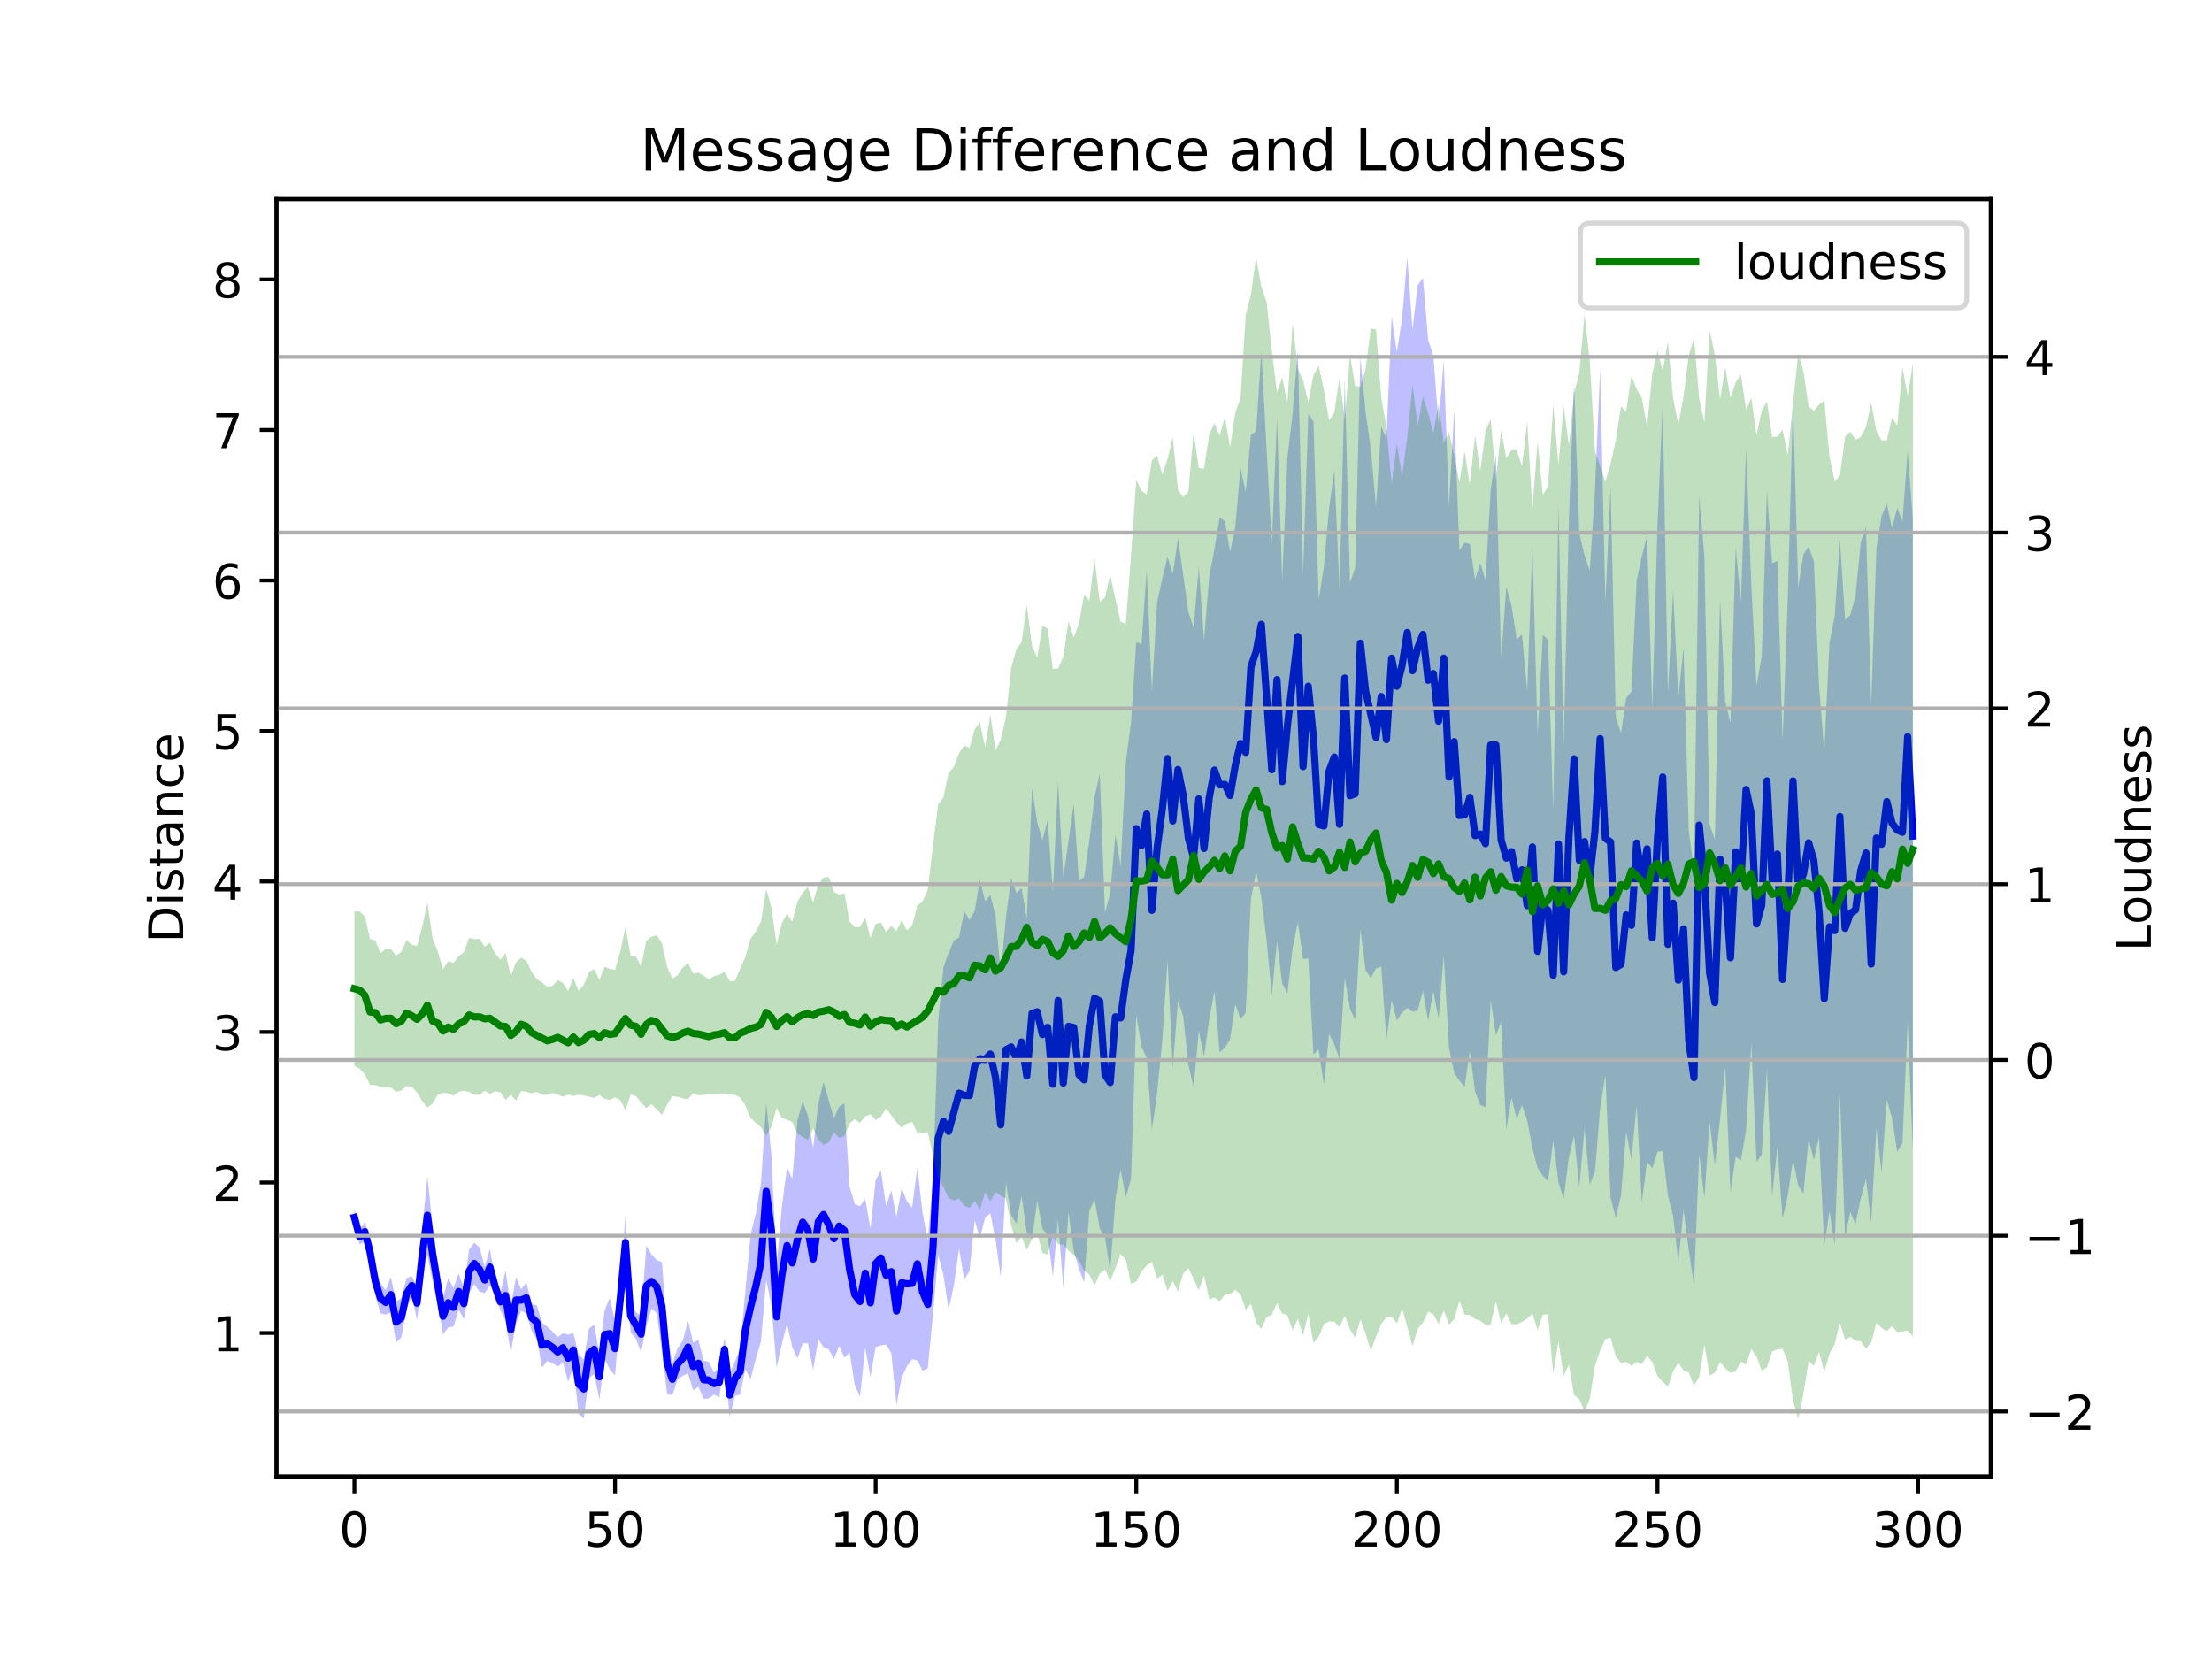 <?xml version="1.0" encoding="utf-8" standalone="no"?>
<!DOCTYPE svg PUBLIC "-//W3C//DTD SVG 1.1//EN"
  "http://www.w3.org/Graphics/SVG/1.1/DTD/svg11.dtd">
<!-- Created with matplotlib (https://matplotlib.org/) -->
<svg height="345.6pt" version="1.1" viewBox="0 0 460.8 345.6" width="460.8pt" xmlns="http://www.w3.org/2000/svg" xmlns:xlink="http://www.w3.org/1999/xlink">
 <defs>
  <style type="text/css">
*{stroke-linecap:butt;stroke-linejoin:round;}
  </style>
 </defs>
 <g id="figure_1">
  <g id="patch_1">
   <path d="M 0 345.6 
L 460.8 345.6 
L 460.8 0 
L 0 0 
z
" style="fill:#ffffff;"/>
  </g>
  <g id="axes_1">
   <g id="patch_2">
    <path d="M 57.6 307.584 
L 414.72 307.584 
L 414.72 41.472 
L 57.6 41.472 
z
" style="fill:#ffffff;"/>
   </g>
   <g id="PolyCollection_1">
    <path clip-path="url(#p5761eb975e)" d="M 73.833 251.761 
L 73.833 255.457 
L 74.919 259.207 
L 76.004 258.591 
L 77.09 263.541 
L 78.176 269.84 
L 79.262 273.624 
L 80.348 273.844 
L 81.433 273.361 
L 82.519 279.702 
L 83.605 278.58 
L 84.691 272.754 
L 85.777 269.815 
L 86.862 274.948 
L 87.948 266.995 
L 89.034 261.278 
L 90.12 266.983 
L 91.206 271.774 
L 92.291 277.949 
L 93.377 276.536 
L 94.463 276.363 
L 95.549 272.817 
L 96.635 274.796 
L 97.72 269.294 
L 98.806 267.567 
L 99.892 269.053 
L 100.978 269.376 
L 102.064 267.771 
L 103.149 269.443 
L 104.235 272.993 
L 105.321 275.096 
L 106.407 281.853 
L 107.493 275.622 
L 108.578 273.069 
L 109.664 273.616 
L 110.75 277.257 
L 111.836 278.998 
L 112.922 284.883 
L 114.007 283.505 
L 115.093 283.965 
L 116.179 284.701 
L 117.265 283.798 
L 118.351 287.812 
L 119.436 284.803 
L 120.522 294.432 
L 121.608 295.488 
L 122.694 287.114 
L 123.78 286.234 
L 124.865 291.5 
L 125.951 283.067 
L 127.037 285.275 
L 128.123 286.504 
L 129.209 273.789 
L 130.294 264.49 
L 131.38 277.56 
L 132.466 278.934 
L 133.552 281.684 
L 134.638 276.222 
L 135.723 272.593 
L 136.809 273.566 
L 137.895 281.349 
L 138.981 290.402 
L 140.067 290.657 
L 141.152 287.385 
L 142.238 286.603 
L 143.324 286.12 
L 144.41 289.648 
L 145.496 288.869 
L 146.581 291.435 
L 147.667 291.302 
L 148.753 290.509 
L 149.839 291.13 
L 150.925 283.452 
L 152.01 295.141 
L 153.096 290.799 
L 154.182 290.527 
L 155.268 285.241 
L 156.354 287.308 
L 157.439 283.17 
L 158.525 279.379 
L 159.611 266.638 
L 160.697 271.996 
L 161.783 284.923 
L 162.868 279.923 
L 163.954 275.755 
L 165.04 280.61 
L 166.126 282.97 
L 167.212 279.817 
L 168.297 279.85 
L 169.383 285.408 
L 170.469 278.981 
L 171.555 280.63 
L 172.641 281.093 
L 173.726 283.121 
L 174.812 280.352 
L 175.898 282.814 
L 176.984 281.729 
L 178.07 288.548 
L 179.155 290.978 
L 180.241 280.711 
L 181.327 286.853 
L 182.413 280.632 
L 183.499 280.272 
L 184.584 280.076 
L 185.67 281.859 
L 186.756 292.7 
L 187.842 286.974 
L 188.928 284.645 
L 190.013 283.169 
L 191.099 283.383 
L 192.185 285.559 
L 193.271 285.068 
L 194.357 273.822 
L 195.442 261.527 
L 196.528 265.577 
L 197.614 272.86 
L 198.7 267.8 
L 199.786 260.164 
L 200.871 266.54 
L 201.957 264.79 
L 203.043 254.217 
L 204.129 257.928 
L 205.215 253.682 
L 206.3 252.733 
L 207.386 258.227 
L 208.472 266.024 
L 209.558 246.321 
L 210.644 253.243 
L 211.729 254.891 
L 212.815 249.118 
L 213.901 256.878 
L 214.987 258.103 
L 216.073 250.187 
L 217.158 256.021 
L 218.244 257.176 
L 219.33 265.939 
L 220.416 253.998 
L 221.502 268.408 
L 222.587 252.438 
L 223.673 260.557 
L 224.759 264.293 
L 225.845 267.163 
L 226.931 252.269 
L 228.016 249.798 
L 229.102 255.984 
L 230.188 257.705 
L 231.274 264.878 
L 232.36 249.825 
L 233.445 243.68 
L 234.531 249.416 
L 235.617 245.583 
L 236.703 211.457 
L 237.789 218.031 
L 238.875 220.395 
L 239.96 235.377 
L 241.046 227.713 
L 242.132 216.619 
L 243.218 200.035 
L 244.304 222.475 
L 245.389 208.471 
L 246.475 211.681 
L 247.561 221.837 
L 248.647 226.485 
L 249.733 214.709 
L 250.818 220.125 
L 251.904 212.362 
L 252.99 206.471 
L 254.076 219.24 
L 255.162 218.23 
L 256.247 216.525 
L 257.333 209.188 
L 258.419 212.276 
L 259.505 210.99 
L 260.591 187.302 
L 261.676 181.613 
L 262.762 186.971 
L 263.848 195.775 
L 264.934 207.351 
L 266.02 196.082 
L 267.105 204.872 
L 268.191 206.987 
L 269.277 197.471 
L 270.363 192.149 
L 271.449 199.782 
L 272.534 199.663 
L 273.62 219.668 
L 274.706 218.599 
L 275.792 225.984 
L 276.878 215.42 
L 277.963 217.559 
L 279.049 220.634 
L 280.135 203.649 
L 281.221 210.15 
L 282.307 212.419 
L 283.392 193.613 
L 284.478 202.111 
L 285.564 203.739 
L 286.65 201.743 
L 287.736 201.342 
L 288.821 216.722 
L 289.907 208.396 
L 290.993 212.564 
L 292.079 210.907 
L 293.165 209.949 
L 294.25 210.773 
L 295.336 210.462 
L 296.422 206.41 
L 297.508 212.63 
L 298.594 206.501 
L 299.679 212.221 
L 300.765 199.087 
L 301.851 218.213 
L 302.937 223.538 
L 304.023 225.108 
L 305.108 226.405 
L 306.194 218.908 
L 307.28 227.423 
L 308.366 230.203 
L 309.452 230.636 
L 310.537 208.323 
L 311.623 215.654 
L 312.709 212.995 
L 313.795 235.298 
L 314.881 228.628 
L 315.966 233.103 
L 317.052 230.212 
L 318.138 233.389 
L 319.224 239.218 
L 320.31 243.313 
L 321.395 244.925 
L 322.481 246.057 
L 323.567 237.626 
L 324.653 246.281 
L 325.739 249.689 
L 326.824 241.016 
L 327.91 236.56 
L 328.996 247.396 
L 330.082 234.984 
L 331.168 246.794 
L 332.253 244.097 
L 333.339 230.962 
L 334.425 223.855 
L 335.511 249.478 
L 336.597 253.727 
L 337.682 249.055 
L 338.768 235.79 
L 339.854 241.504 
L 340.94 230.248 
L 342.026 250.496 
L 343.111 242.06 
L 344.197 243.34 
L 345.283 239.916 
L 346.369 239.791 
L 347.455 249.038 
L 348.54 253.304 
L 349.626 262.993 
L 350.712 252.014 
L 351.798 260.413 
L 352.884 267.68 
L 353.969 240.405 
L 355.055 249.586 
L 356.141 233.621 
L 357.227 242.827 
L 358.313 233.253 
L 359.398 222.235 
L 360.484 248.407 
L 361.57 240.969 
L 362.656 241.732 
L 363.742 235.454 
L 364.827 217.286 
L 365.913 242.081 
L 366.999 240.506 
L 368.085 222.876 
L 369.171 249.248 
L 370.256 238.965 
L 371.342 253.879 
L 372.428 249.002 
L 373.514 241.597 
L 374.6 246.925 
L 375.685 248.684 
L 376.771 237.25 
L 377.857 241.6 
L 378.943 236.9 
L 380.029 259.565 
L 381.114 252.263 
L 382.2 259.384 
L 383.286 227.9 
L 384.372 257.628 
L 385.458 252.491 
L 386.543 255.017 
L 387.629 249.686 
L 388.715 245.587 
L 389.801 254.727 
L 390.887 234.989 
L 391.972 244.238 
L 393.058 229.06 
L 394.144 232.916 
L 395.23 239.991 
L 396.316 238.118 
L 397.401 212.989 
L 398.487 240.01 
L 398.487 108.31 
L 398.487 108.31 
L 397.401 93.898 
L 396.316 108.653 
L 395.23 105.833 
L 394.144 110.043 
L 393.058 104.909 
L 391.972 107.508 
L 390.887 114.188 
L 389.801 146.91 
L 388.715 109.78 
L 387.629 113.036 
L 386.543 124.092 
L 385.458 128.067 
L 384.372 129.158 
L 383.286 112.297 
L 382.2 128.345 
L 381.114 133.884 
L 380.029 156.521 
L 378.943 142.937 
L 377.857 116.908 
L 376.771 113.874 
L 375.685 115.488 
L 374.6 122.384 
L 373.514 83.729 
L 372.428 124.638 
L 371.342 154.18 
L 370.256 116.872 
L 369.171 117.322 
L 368.085 102.438 
L 366.999 136.657 
L 365.913 142.86 
L 364.827 121.848 
L 363.742 93.473 
L 362.656 125.508 
L 361.57 113.976 
L 360.484 150.628 
L 359.398 146.13 
L 358.313 124.733 
L 357.227 174.873 
L 356.141 171.759 
L 355.055 115.882 
L 353.969 103.374 
L 352.884 181.316 
L 351.798 173.13 
L 350.712 134.974 
L 349.626 145.367 
L 348.54 123.003 
L 347.455 144.385 
L 346.369 83.94 
L 345.283 109.281 
L 344.197 147.375 
L 343.111 111.6 
L 342.026 115.887 
L 340.94 120.993 
L 339.854 144.032 
L 338.768 145.426 
L 337.682 152.736 
L 336.597 149.376 
L 335.511 101.34 
L 334.425 125.374 
L 333.339 76.767 
L 332.253 102.271 
L 331.168 118.895 
L 330.082 115.657 
L 328.996 111.056 
L 327.91 79.608 
L 326.824 108.223 
L 325.739 155.209 
L 324.653 105.345 
L 323.567 168.706 
L 322.481 133.303 
L 321.395 132.235 
L 320.31 153.057 
L 319.224 113.629 
L 318.138 143.916 
L 317.052 132.172 
L 315.966 133.166 
L 314.881 126.217 
L 313.795 122.225 
L 312.709 136.964 
L 311.623 94.765 
L 310.537 102.074 
L 309.452 120.863 
L 308.366 117.279 
L 307.28 120.73 
L 306.194 113.307 
L 305.108 113.069 
L 304.023 114.67 
L 302.937 85.45 
L 301.851 105.512 
L 300.765 75.131 
L 299.679 88.263 
L 298.594 74.118 
L 297.508 70.788 
L 296.422 57.902 
L 295.336 59.429 
L 294.25 68.655 
L 293.165 53.568 
L 292.079 66.325 
L 290.993 73.354 
L 289.907 65.828 
L 288.821 91.448 
L 287.736 88.859 
L 286.65 105.478 
L 285.564 93.523 
L 284.478 85.884 
L 283.392 74.378 
L 282.307 118.28 
L 281.221 121.364 
L 280.135 78.865 
L 279.049 122.822 
L 277.963 97.864 
L 276.878 105.834 
L 275.792 118.131 
L 274.706 124.919 
L 273.62 87.802 
L 272.534 86.253 
L 271.449 119.637 
L 270.363 73.005 
L 269.277 86.092 
L 268.191 95.344 
L 267.105 120.779 
L 266.02 87.093 
L 264.934 113.344 
L 263.848 93.393 
L 262.762 73.14 
L 261.676 89.823 
L 260.591 90.588 
L 259.505 102.475 
L 258.419 97.512 
L 257.333 109.667 
L 256.247 114.922 
L 255.162 108.586 
L 254.076 107.771 
L 252.99 114.38 
L 251.904 120.012 
L 250.818 133.377 
L 249.733 118.15 
L 248.647 130.726 
L 247.561 127.496 
L 246.475 119.699 
L 245.389 112.139 
L 244.304 119.575 
L 243.218 115.976 
L 242.132 120.454 
L 241.046 125.527 
L 239.96 143.89 
L 238.875 118.741 
L 237.789 134.242 
L 236.703 133.753 
L 235.617 150.422 
L 234.531 158.734 
L 233.445 180.421 
L 232.36 173.797 
L 231.274 186.119 
L 230.188 190.079 
L 229.102 161.164 
L 228.016 166.102 
L 226.931 175.004 
L 225.845 182.728 
L 224.759 183.471 
L 223.673 167.548 
L 222.587 175.179 
L 221.502 182.831 
L 220.416 162.851 
L 219.33 185.779 
L 218.244 170.832 
L 217.158 175.017 
L 216.073 171.344 
L 214.987 164.129 
L 213.901 191.429 
L 212.815 185.015 
L 211.729 186.035 
L 210.644 182.934 
L 209.558 191.025 
L 208.472 202.631 
L 207.386 190.715 
L 206.3 186.443 
L 205.215 187.728 
L 204.129 183.182 
L 203.043 189.803 
L 201.957 191.658 
L 200.871 189.833 
L 199.786 195.285 
L 198.7 195.915 
L 197.614 198.52 
L 196.528 201.525 
L 195.442 212.676 
L 194.357 246.046 
L 193.271 258.392 
L 192.185 252.658 
L 191.099 243.171 
L 190.013 251.536 
L 188.928 250.272 
L 187.842 247.467 
L 186.756 253.5 
L 185.67 247.986 
L 184.584 251.239 
L 183.499 243.851 
L 182.413 245.861 
L 181.327 255.967 
L 180.241 249.752 
L 179.155 251.256 
L 178.07 250.883 
L 176.984 247.196 
L 175.898 229.876 
L 174.812 230.5 
L 173.726 232.949 
L 172.641 229.232 
L 171.555 225.381 
L 170.469 230.006 
L 169.383 239.153 
L 168.297 232.414 
L 167.212 229.393 
L 166.126 233.393 
L 165.04 245.586 
L 163.954 243.198 
L 162.868 251.419 
L 161.783 263.719 
L 160.697 240.589 
L 159.611 229.718 
L 158.525 246.389 
L 157.439 252.865 
L 156.354 257.187 
L 155.268 268.979 
L 154.182 280.926 
L 153.096 283.625 
L 152.01 286.076 
L 150.925 278.742 
L 149.839 284.774 
L 148.753 285.922 
L 147.667 283.693 
L 146.581 283.421 
L 145.496 279.137 
L 144.41 279.689 
L 143.324 275.149 
L 142.238 279.27 
L 141.152 280.853 
L 140.067 284.023 
L 138.981 277.624 
L 137.895 262.925 
L 136.809 262.501 
L 135.723 261.313 
L 134.638 259.571 
L 133.552 274.169 
L 132.466 273.347 
L 131.38 270.708 
L 130.294 253.228 
L 129.209 267.388 
L 128.123 275.368 
L 127.037 270.367 
L 125.951 272.939 
L 124.865 282.114 
L 123.78 275.937 
L 122.694 276.783 
L 121.608 283.228 
L 120.522 282.149 
L 119.436 277.64 
L 118.351 278.04 
L 117.265 277.712 
L 116.179 278.562 
L 115.093 277.386 
L 114.007 276.363 
L 112.922 275.56 
L 111.836 271.93 
L 110.75 271.73 
L 109.664 267.155 
L 108.578 268.597 
L 107.493 266.044 
L 106.407 272.172 
L 105.321 264.694 
L 104.235 269.414 
L 103.149 266.593 
L 102.064 260.149 
L 100.978 263.91 
L 99.892 259.86 
L 98.806 258.88 
L 97.72 260.337 
L 96.635 268.331 
L 95.549 265.292 
L 94.463 268.315 
L 93.377 266.24 
L 92.291 270.461 
L 91.206 263.044 
L 90.12 255.447 
L 89.034 245.062 
L 87.948 256.044 
L 86.862 267.99 
L 85.777 265.829 
L 84.691 266.242 
L 83.605 270.455 
L 82.519 271.139 
L 81.433 266.032 
L 80.348 268.782 
L 79.262 267.302 
L 78.176 264.029 
L 77.09 258.108 
L 76.004 254.56 
L 74.919 256.121 
L 73.833 251.761 
z
" style="fill:#0000ff;fill-opacity:0.25;"/>
   </g>
   <g id="matplotlib.axis_1">
    <g id="xtick_1">
     <g id="line2d_1">
      <defs>
       <path d="M 0 0 
L 0 3.5 
" id="m92d85c4cf2" style="stroke:#000000;stroke-width:0.8;"/>
      </defs>
      <g>
       <use style="stroke:#000000;stroke-width:0.8;" x="73.833" xlink:href="#m92d85c4cf2" y="307.584"/>
      </g>
     </g>
     <g id="text_1">
      <!-- 0 -->
      <defs>
       <path d="M 31.781 66.406 
Q 24.172 66.406 20.328 58.906 
Q 16.5 51.422 16.5 36.375 
Q 16.5 21.391 20.328 13.891 
Q 24.172 6.391 31.781 6.391 
Q 39.453 6.391 43.281 13.891 
Q 47.125 21.391 47.125 36.375 
Q 47.125 51.422 43.281 58.906 
Q 39.453 66.406 31.781 66.406 
z
M 31.781 74.219 
Q 44.047 74.219 50.516 64.516 
Q 56.984 54.828 56.984 36.375 
Q 56.984 17.969 50.516 8.266 
Q 44.047 -1.422 31.781 -1.422 
Q 19.531 -1.422 13.062 8.266 
Q 6.594 17.969 6.594 36.375 
Q 6.594 54.828 13.062 64.516 
Q 19.531 74.219 31.781 74.219 
z
" id="DejaVuSans-48"/>
      </defs>
      <g transform="translate(70.651 322.182)scale(0.1 -0.1)">
       <use xlink:href="#DejaVuSans-48"/>
      </g>
     </g>
    </g>
    <g id="xtick_2">
     <g id="line2d_2">
      <g>
       <use style="stroke:#000000;stroke-width:0.8;" x="128.123" xlink:href="#m92d85c4cf2" y="307.584"/>
      </g>
     </g>
     <g id="text_2">
      <!-- 50 -->
      <defs>
       <path d="M 10.797 72.906 
L 49.516 72.906 
L 49.516 64.594 
L 19.828 64.594 
L 19.828 46.734 
Q 21.969 47.469 24.109 47.828 
Q 26.266 48.188 28.422 48.188 
Q 40.625 48.188 47.75 41.5 
Q 54.891 34.812 54.891 23.391 
Q 54.891 11.625 47.562 5.094 
Q 40.234 -1.422 26.906 -1.422 
Q 22.312 -1.422 17.547 -0.641 
Q 12.797 0.141 7.719 1.703 
L 7.719 11.625 
Q 12.109 9.234 16.797 8.062 
Q 21.484 6.891 26.703 6.891 
Q 35.156 6.891 40.078 11.328 
Q 45.016 15.766 45.016 23.391 
Q 45.016 31 40.078 35.438 
Q 35.156 39.891 26.703 39.891 
Q 22.75 39.891 18.812 39.016 
Q 14.891 38.141 10.797 36.281 
z
" id="DejaVuSans-53"/>
      </defs>
      <g transform="translate(121.76 322.182)scale(0.1 -0.1)">
       <use xlink:href="#DejaVuSans-53"/>
       <use x="63.623" xlink:href="#DejaVuSans-48"/>
      </g>
     </g>
    </g>
    <g id="xtick_3">
     <g id="line2d_3">
      <g>
       <use style="stroke:#000000;stroke-width:0.8;" x="182.413" xlink:href="#m92d85c4cf2" y="307.584"/>
      </g>
     </g>
     <g id="text_3">
      <!-- 100 -->
      <defs>
       <path d="M 12.406 8.297 
L 28.516 8.297 
L 28.516 63.922 
L 10.984 60.406 
L 10.984 69.391 
L 28.422 72.906 
L 38.281 72.906 
L 38.281 8.297 
L 54.391 8.297 
L 54.391 0 
L 12.406 0 
z
" id="DejaVuSans-49"/>
      </defs>
      <g transform="translate(172.869 322.182)scale(0.1 -0.1)">
       <use xlink:href="#DejaVuSans-49"/>
       <use x="63.623" xlink:href="#DejaVuSans-48"/>
       <use x="127.246" xlink:href="#DejaVuSans-48"/>
      </g>
     </g>
    </g>
    <g id="xtick_4">
     <g id="line2d_4">
      <g>
       <use style="stroke:#000000;stroke-width:0.8;" x="236.703" xlink:href="#m92d85c4cf2" y="307.584"/>
      </g>
     </g>
     <g id="text_4">
      <!-- 150 -->
      <g transform="translate(227.159 322.182)scale(0.1 -0.1)">
       <use xlink:href="#DejaVuSans-49"/>
       <use x="63.623" xlink:href="#DejaVuSans-53"/>
       <use x="127.246" xlink:href="#DejaVuSans-48"/>
      </g>
     </g>
    </g>
    <g id="xtick_5">
     <g id="line2d_5">
      <g>
       <use style="stroke:#000000;stroke-width:0.8;" x="290.993" xlink:href="#m92d85c4cf2" y="307.584"/>
      </g>
     </g>
     <g id="text_5">
      <!-- 200 -->
      <defs>
       <path d="M 19.188 8.297 
L 53.609 8.297 
L 53.609 0 
L 7.328 0 
L 7.328 8.297 
Q 12.938 14.109 22.625 23.891 
Q 32.328 33.688 34.812 36.531 
Q 39.547 41.844 41.422 45.531 
Q 43.312 49.219 43.312 52.781 
Q 43.312 58.594 39.234 62.25 
Q 35.156 65.922 28.609 65.922 
Q 23.969 65.922 18.812 64.312 
Q 13.672 62.703 7.812 59.422 
L 7.812 69.391 
Q 13.766 71.781 18.938 73 
Q 24.125 74.219 28.422 74.219 
Q 39.75 74.219 46.484 68.547 
Q 53.219 62.891 53.219 53.422 
Q 53.219 48.922 51.531 44.891 
Q 49.859 40.875 45.406 35.406 
Q 44.188 33.984 37.641 27.219 
Q 31.109 20.453 19.188 8.297 
z
" id="DejaVuSans-50"/>
      </defs>
      <g transform="translate(281.449 322.182)scale(0.1 -0.1)">
       <use xlink:href="#DejaVuSans-50"/>
       <use x="63.623" xlink:href="#DejaVuSans-48"/>
       <use x="127.246" xlink:href="#DejaVuSans-48"/>
      </g>
     </g>
    </g>
    <g id="xtick_6">
     <g id="line2d_6">
      <g>
       <use style="stroke:#000000;stroke-width:0.8;" x="345.283" xlink:href="#m92d85c4cf2" y="307.584"/>
      </g>
     </g>
     <g id="text_6">
      <!-- 250 -->
      <g transform="translate(335.739 322.182)scale(0.1 -0.1)">
       <use xlink:href="#DejaVuSans-50"/>
       <use x="63.623" xlink:href="#DejaVuSans-53"/>
       <use x="127.246" xlink:href="#DejaVuSans-48"/>
      </g>
     </g>
    </g>
    <g id="xtick_7">
     <g id="line2d_7">
      <g>
       <use style="stroke:#000000;stroke-width:0.8;" x="399.573" xlink:href="#m92d85c4cf2" y="307.584"/>
      </g>
     </g>
     <g id="text_7">
      <!-- 300 -->
      <defs>
       <path d="M 40.578 39.312 
Q 47.656 37.797 51.625 33 
Q 55.609 28.219 55.609 21.188 
Q 55.609 10.406 48.188 4.484 
Q 40.766 -1.422 27.094 -1.422 
Q 22.516 -1.422 17.656 -0.516 
Q 12.797 0.391 7.625 2.203 
L 7.625 11.719 
Q 11.719 9.328 16.594 8.109 
Q 21.484 6.891 26.812 6.891 
Q 36.078 6.891 40.938 10.547 
Q 45.797 14.203 45.797 21.188 
Q 45.797 27.641 41.281 31.266 
Q 36.766 34.906 28.719 34.906 
L 20.219 34.906 
L 20.219 43.016 
L 29.109 43.016 
Q 36.375 43.016 40.234 45.922 
Q 44.094 48.828 44.094 54.297 
Q 44.094 59.906 40.109 62.906 
Q 36.141 65.922 28.719 65.922 
Q 24.656 65.922 20.016 65.031 
Q 15.375 64.156 9.812 62.312 
L 9.812 71.094 
Q 15.438 72.656 20.344 73.438 
Q 25.25 74.219 29.594 74.219 
Q 40.828 74.219 47.359 69.109 
Q 53.906 64.016 53.906 55.328 
Q 53.906 49.266 50.438 45.094 
Q 46.969 40.922 40.578 39.312 
z
" id="DejaVuSans-51"/>
      </defs>
      <g transform="translate(390.029 322.182)scale(0.1 -0.1)">
       <use xlink:href="#DejaVuSans-51"/>
       <use x="63.623" xlink:href="#DejaVuSans-48"/>
       <use x="127.246" xlink:href="#DejaVuSans-48"/>
      </g>
     </g>
    </g>
   </g>
   <g id="matplotlib.axis_2">
    <g id="ytick_1">
     <g id="line2d_8">
      <defs>
       <path d="M 0 0 
L -3.5 0 
" id="m7e1086eed5" style="stroke:#000000;stroke-width:0.8;"/>
      </defs>
      <g>
       <use style="stroke:#000000;stroke-width:0.8;" x="57.6" xlink:href="#m7e1086eed5" y="277.691"/>
      </g>
     </g>
     <g id="text_8">
      <!-- 1 -->
      <g transform="translate(44.237 281.491)scale(0.1 -0.1)">
       <use xlink:href="#DejaVuSans-49"/>
      </g>
     </g>
    </g>
    <g id="ytick_2">
     <g id="line2d_9">
      <g>
       <use style="stroke:#000000;stroke-width:0.8;" x="57.6" xlink:href="#m7e1086eed5" y="246.337"/>
      </g>
     </g>
     <g id="text_9">
      <!-- 2 -->
      <g transform="translate(44.237 250.137)scale(0.1 -0.1)">
       <use xlink:href="#DejaVuSans-50"/>
      </g>
     </g>
    </g>
    <g id="ytick_3">
     <g id="line2d_10">
      <g>
       <use style="stroke:#000000;stroke-width:0.8;" x="57.6" xlink:href="#m7e1086eed5" y="214.983"/>
      </g>
     </g>
     <g id="text_10">
      <!-- 3 -->
      <g transform="translate(44.237 218.783)scale(0.1 -0.1)">
       <use xlink:href="#DejaVuSans-51"/>
      </g>
     </g>
    </g>
    <g id="ytick_4">
     <g id="line2d_11">
      <g>
       <use style="stroke:#000000;stroke-width:0.8;" x="57.6" xlink:href="#m7e1086eed5" y="183.629"/>
      </g>
     </g>
     <g id="text_11">
      <!-- 4 -->
      <defs>
       <path d="M 37.797 64.312 
L 12.891 25.391 
L 37.797 25.391 
z
M 35.203 72.906 
L 47.609 72.906 
L 47.609 25.391 
L 58.016 25.391 
L 58.016 17.188 
L 47.609 17.188 
L 47.609 0 
L 37.797 0 
L 37.797 17.188 
L 4.891 17.188 
L 4.891 26.703 
z
" id="DejaVuSans-52"/>
      </defs>
      <g transform="translate(44.237 187.429)scale(0.1 -0.1)">
       <use xlink:href="#DejaVuSans-52"/>
      </g>
     </g>
    </g>
    <g id="ytick_5">
     <g id="line2d_12">
      <g>
       <use style="stroke:#000000;stroke-width:0.8;" x="57.6" xlink:href="#m7e1086eed5" y="152.275"/>
      </g>
     </g>
     <g id="text_12">
      <!-- 5 -->
      <g transform="translate(44.237 156.074)scale(0.1 -0.1)">
       <use xlink:href="#DejaVuSans-53"/>
      </g>
     </g>
    </g>
    <g id="ytick_6">
     <g id="line2d_13">
      <g>
       <use style="stroke:#000000;stroke-width:0.8;" x="57.6" xlink:href="#m7e1086eed5" y="120.921"/>
      </g>
     </g>
     <g id="text_13">
      <!-- 6 -->
      <defs>
       <path d="M 33.016 40.375 
Q 26.375 40.375 22.484 35.828 
Q 18.609 31.297 18.609 23.391 
Q 18.609 15.531 22.484 10.953 
Q 26.375 6.391 33.016 6.391 
Q 39.656 6.391 43.531 10.953 
Q 47.406 15.531 47.406 23.391 
Q 47.406 31.297 43.531 35.828 
Q 39.656 40.375 33.016 40.375 
z
M 52.594 71.297 
L 52.594 62.312 
Q 48.875 64.062 45.094 64.984 
Q 41.312 65.922 37.594 65.922 
Q 27.828 65.922 22.672 59.328 
Q 17.531 52.734 16.797 39.406 
Q 19.672 43.656 24.016 45.922 
Q 28.375 48.188 33.594 48.188 
Q 44.578 48.188 50.953 41.516 
Q 57.328 34.859 57.328 23.391 
Q 57.328 12.156 50.688 5.359 
Q 44.047 -1.422 33.016 -1.422 
Q 20.359 -1.422 13.672 8.266 
Q 6.984 17.969 6.984 36.375 
Q 6.984 53.656 15.188 63.938 
Q 23.391 74.219 37.203 74.219 
Q 40.922 74.219 44.703 73.484 
Q 48.484 72.75 52.594 71.297 
z
" id="DejaVuSans-54"/>
      </defs>
      <g transform="translate(44.237 124.72)scale(0.1 -0.1)">
       <use xlink:href="#DejaVuSans-54"/>
      </g>
     </g>
    </g>
    <g id="ytick_7">
     <g id="line2d_14">
      <g>
       <use style="stroke:#000000;stroke-width:0.8;" x="57.6" xlink:href="#m7e1086eed5" y="89.567"/>
      </g>
     </g>
     <g id="text_14">
      <!-- 7 -->
      <defs>
       <path d="M 8.203 72.906 
L 55.078 72.906 
L 55.078 68.703 
L 28.609 0 
L 18.312 0 
L 43.219 64.594 
L 8.203 64.594 
z
" id="DejaVuSans-55"/>
      </defs>
      <g transform="translate(44.237 93.366)scale(0.1 -0.1)">
       <use xlink:href="#DejaVuSans-55"/>
      </g>
     </g>
    </g>
    <g id="ytick_8">
     <g id="line2d_15">
      <g>
       <use style="stroke:#000000;stroke-width:0.8;" x="57.6" xlink:href="#m7e1086eed5" y="58.213"/>
      </g>
     </g>
     <g id="text_15">
      <!-- 8 -->
      <defs>
       <path d="M 31.781 34.625 
Q 24.75 34.625 20.719 30.859 
Q 16.703 27.094 16.703 20.516 
Q 16.703 13.922 20.719 10.156 
Q 24.75 6.391 31.781 6.391 
Q 38.812 6.391 42.859 10.172 
Q 46.922 13.969 46.922 20.516 
Q 46.922 27.094 42.891 30.859 
Q 38.875 34.625 31.781 34.625 
z
M 21.922 38.812 
Q 15.578 40.375 12.031 44.719 
Q 8.5 49.078 8.5 55.328 
Q 8.5 64.062 14.719 69.141 
Q 20.953 74.219 31.781 74.219 
Q 42.672 74.219 48.875 69.141 
Q 55.078 64.062 55.078 55.328 
Q 55.078 49.078 51.531 44.719 
Q 48 40.375 41.703 38.812 
Q 48.828 37.156 52.797 32.312 
Q 56.781 27.484 56.781 20.516 
Q 56.781 9.906 50.312 4.234 
Q 43.844 -1.422 31.781 -1.422 
Q 19.734 -1.422 13.25 4.234 
Q 6.781 9.906 6.781 20.516 
Q 6.781 27.484 10.781 32.312 
Q 14.797 37.156 21.922 38.812 
z
M 18.312 54.391 
Q 18.312 48.734 21.844 45.562 
Q 25.391 42.391 31.781 42.391 
Q 38.141 42.391 41.719 45.562 
Q 45.312 48.734 45.312 54.391 
Q 45.312 60.062 41.719 63.234 
Q 38.141 66.406 31.781 66.406 
Q 25.391 66.406 21.844 63.234 
Q 18.312 60.062 18.312 54.391 
z
" id="DejaVuSans-56"/>
      </defs>
      <g transform="translate(44.237 62.012)scale(0.1 -0.1)">
       <use xlink:href="#DejaVuSans-56"/>
      </g>
     </g>
    </g>
    <g id="text_16">
     <!-- Distance -->
     <defs>
      <path d="M 19.672 64.797 
L 19.672 8.109 
L 31.594 8.109 
Q 46.688 8.109 53.688 14.938 
Q 60.688 21.781 60.688 36.531 
Q 60.688 51.172 53.688 57.984 
Q 46.688 64.797 31.594 64.797 
z
M 9.812 72.906 
L 30.078 72.906 
Q 51.266 72.906 61.172 64.094 
Q 71.094 55.281 71.094 36.531 
Q 71.094 17.672 61.125 8.828 
Q 51.172 0 30.078 0 
L 9.812 0 
z
" id="DejaVuSans-68"/>
      <path d="M 9.422 54.688 
L 18.406 54.688 
L 18.406 0 
L 9.422 0 
z
M 9.422 75.984 
L 18.406 75.984 
L 18.406 64.594 
L 9.422 64.594 
z
" id="DejaVuSans-105"/>
      <path d="M 44.281 53.078 
L 44.281 44.578 
Q 40.484 46.531 36.375 47.5 
Q 32.281 48.484 27.875 48.484 
Q 21.188 48.484 17.844 46.438 
Q 14.5 44.391 14.5 40.281 
Q 14.5 37.156 16.891 35.375 
Q 19.281 33.594 26.516 31.984 
L 29.594 31.297 
Q 39.156 29.25 43.188 25.516 
Q 47.219 21.781 47.219 15.094 
Q 47.219 7.469 41.188 3.016 
Q 35.156 -1.422 24.609 -1.422 
Q 20.219 -1.422 15.453 -0.562 
Q 10.688 0.297 5.422 2 
L 5.422 11.281 
Q 10.406 8.688 15.234 7.391 
Q 20.062 6.109 24.812 6.109 
Q 31.156 6.109 34.562 8.281 
Q 37.984 10.453 37.984 14.406 
Q 37.984 18.062 35.516 20.016 
Q 33.062 21.969 24.703 23.781 
L 21.578 24.516 
Q 13.234 26.266 9.516 29.906 
Q 5.812 33.547 5.812 39.891 
Q 5.812 47.609 11.281 51.797 
Q 16.75 56 26.812 56 
Q 31.781 56 36.172 55.266 
Q 40.578 54.547 44.281 53.078 
z
" id="DejaVuSans-115"/>
      <path d="M 18.312 70.219 
L 18.312 54.688 
L 36.812 54.688 
L 36.812 47.703 
L 18.312 47.703 
L 18.312 18.016 
Q 18.312 11.328 20.141 9.422 
Q 21.969 7.516 27.594 7.516 
L 36.812 7.516 
L 36.812 0 
L 27.594 0 
Q 17.188 0 13.234 3.875 
Q 9.281 7.766 9.281 18.016 
L 9.281 47.703 
L 2.688 47.703 
L 2.688 54.688 
L 9.281 54.688 
L 9.281 70.219 
z
" id="DejaVuSans-116"/>
      <path d="M 34.281 27.484 
Q 23.391 27.484 19.188 25 
Q 14.984 22.516 14.984 16.5 
Q 14.984 11.719 18.141 8.906 
Q 21.297 6.109 26.703 6.109 
Q 34.188 6.109 38.703 11.406 
Q 43.219 16.703 43.219 25.484 
L 43.219 27.484 
z
M 52.203 31.203 
L 52.203 0 
L 43.219 0 
L 43.219 8.297 
Q 40.141 3.328 35.547 0.953 
Q 30.953 -1.422 24.312 -1.422 
Q 15.922 -1.422 10.953 3.297 
Q 6 8.016 6 15.922 
Q 6 25.141 12.172 29.828 
Q 18.359 34.516 30.609 34.516 
L 43.219 34.516 
L 43.219 35.406 
Q 43.219 41.609 39.141 45 
Q 35.062 48.391 27.688 48.391 
Q 23 48.391 18.547 47.266 
Q 14.109 46.141 10.016 43.891 
L 10.016 52.203 
Q 14.938 54.109 19.578 55.047 
Q 24.219 56 28.609 56 
Q 40.484 56 46.344 49.844 
Q 52.203 43.703 52.203 31.203 
z
" id="DejaVuSans-97"/>
      <path d="M 54.891 33.016 
L 54.891 0 
L 45.906 0 
L 45.906 32.719 
Q 45.906 40.484 42.875 44.328 
Q 39.844 48.188 33.797 48.188 
Q 26.516 48.188 22.312 43.547 
Q 18.109 38.922 18.109 30.906 
L 18.109 0 
L 9.078 0 
L 9.078 54.688 
L 18.109 54.688 
L 18.109 46.188 
Q 21.344 51.125 25.703 53.562 
Q 30.078 56 35.797 56 
Q 45.219 56 50.047 50.172 
Q 54.891 44.344 54.891 33.016 
z
" id="DejaVuSans-110"/>
      <path d="M 48.781 52.594 
L 48.781 44.188 
Q 44.969 46.297 41.141 47.344 
Q 37.312 48.391 33.406 48.391 
Q 24.656 48.391 19.812 42.844 
Q 14.984 37.312 14.984 27.297 
Q 14.984 17.281 19.812 11.734 
Q 24.656 6.203 33.406 6.203 
Q 37.312 6.203 41.141 7.25 
Q 44.969 8.297 48.781 10.406 
L 48.781 2.094 
Q 45.016 0.344 40.984 -0.531 
Q 36.969 -1.422 32.422 -1.422 
Q 20.062 -1.422 12.781 6.344 
Q 5.516 14.109 5.516 27.297 
Q 5.516 40.672 12.859 48.328 
Q 20.219 56 33.016 56 
Q 37.156 56 41.109 55.141 
Q 45.062 54.297 48.781 52.594 
z
" id="DejaVuSans-99"/>
      <path d="M 56.203 29.594 
L 56.203 25.203 
L 14.891 25.203 
Q 15.484 15.922 20.484 11.062 
Q 25.484 6.203 34.422 6.203 
Q 39.594 6.203 44.453 7.469 
Q 49.312 8.734 54.109 11.281 
L 54.109 2.781 
Q 49.266 0.734 44.188 -0.344 
Q 39.109 -1.422 33.891 -1.422 
Q 20.797 -1.422 13.156 6.188 
Q 5.516 13.812 5.516 26.812 
Q 5.516 40.234 12.766 48.109 
Q 20.016 56 32.328 56 
Q 43.359 56 49.781 48.891 
Q 56.203 41.797 56.203 29.594 
z
M 47.219 32.234 
Q 47.125 39.594 43.094 43.984 
Q 39.062 48.391 32.422 48.391 
Q 24.906 48.391 20.391 44.141 
Q 15.875 39.891 15.188 32.172 
z
" id="DejaVuSans-101"/>
     </defs>
     <g transform="translate(38.158 196.391)rotate(-90)scale(0.1 -0.1)">
      <use xlink:href="#DejaVuSans-68"/>
      <use x="77.002" xlink:href="#DejaVuSans-105"/>
      <use x="104.785" xlink:href="#DejaVuSans-115"/>
      <use x="156.885" xlink:href="#DejaVuSans-116"/>
      <use x="196.094" xlink:href="#DejaVuSans-97"/>
      <use x="257.373" xlink:href="#DejaVuSans-110"/>
      <use x="320.752" xlink:href="#DejaVuSans-99"/>
      <use x="375.732" xlink:href="#DejaVuSans-101"/>
     </g>
    </g>
   </g>
   <g id="line2d_16">
    <path clip-path="url(#p5761eb975e)" d="M 73.833 253.609 
L 74.919 257.664 
L 76.004 256.576 
L 77.09 260.825 
L 78.176 266.934 
L 79.262 270.463 
L 80.348 271.313 
L 81.433 269.697 
L 82.519 275.42 
L 83.605 274.517 
L 84.691 269.498 
L 85.777 267.822 
L 86.862 271.469 
L 87.948 261.52 
L 89.034 253.17 
L 90.12 261.215 
L 92.291 274.205 
L 93.377 271.388 
L 94.463 272.339 
L 95.549 269.054 
L 96.635 271.564 
L 97.72 264.815 
L 98.806 263.223 
L 99.892 264.456 
L 100.978 266.643 
L 102.064 263.96 
L 103.149 268.018 
L 104.235 271.204 
L 105.321 269.895 
L 106.407 277.013 
L 107.493 270.833 
L 108.578 270.833 
L 109.664 270.386 
L 110.75 274.493 
L 111.836 275.464 
L 112.922 280.222 
L 114.007 279.934 
L 115.093 280.675 
L 116.179 281.632 
L 117.265 280.755 
L 118.351 282.926 
L 119.436 281.222 
L 120.522 288.291 
L 121.608 289.358 
L 122.694 281.949 
L 123.78 281.085 
L 124.865 286.807 
L 125.951 278.003 
L 127.037 277.821 
L 128.123 280.936 
L 129.209 270.588 
L 130.294 258.859 
L 131.38 274.134 
L 133.552 277.927 
L 134.638 267.896 
L 135.723 266.953 
L 136.809 268.033 
L 137.895 272.137 
L 138.981 284.013 
L 140.067 287.34 
L 141.152 284.119 
L 142.238 282.936 
L 143.324 280.635 
L 144.41 284.668 
L 145.496 284.003 
L 146.581 287.428 
L 147.667 287.497 
L 148.753 288.215 
L 149.839 287.952 
L 150.925 281.097 
L 152.01 290.609 
L 153.096 287.212 
L 154.182 285.726 
L 155.268 277.11 
L 156.354 272.247 
L 157.439 268.018 
L 158.525 262.884 
L 159.611 248.178 
L 160.697 256.292 
L 161.783 274.321 
L 162.868 265.671 
L 163.954 259.477 
L 165.04 263.098 
L 166.126 258.181 
L 167.212 254.605 
L 168.297 256.132 
L 169.383 262.28 
L 170.469 254.494 
L 171.555 253.006 
L 172.641 255.162 
L 173.726 258.035 
L 174.812 255.426 
L 175.898 256.345 
L 176.984 264.463 
L 178.07 269.715 
L 179.155 271.117 
L 180.241 265.231 
L 181.327 271.41 
L 182.413 263.247 
L 183.499 262.061 
L 184.584 265.657 
L 185.67 264.922 
L 186.756 273.1 
L 187.842 267.22 
L 188.928 267.458 
L 190.013 267.352 
L 191.099 263.277 
L 192.185 269.108 
L 193.271 271.73 
L 194.357 259.934 
L 195.442 237.102 
L 196.528 233.551 
L 197.614 235.69 
L 199.786 227.725 
L 200.871 228.186 
L 201.957 228.224 
L 203.043 222.01 
L 204.129 220.555 
L 205.215 220.705 
L 206.3 219.588 
L 207.386 224.471 
L 208.472 234.328 
L 209.558 218.673 
L 210.644 218.089 
L 211.729 220.463 
L 212.815 217.066 
L 213.901 224.154 
L 214.987 211.116 
L 216.073 210.766 
L 217.158 215.519 
L 218.244 214.004 
L 219.33 225.859 
L 220.416 208.425 
L 221.502 225.619 
L 222.587 213.809 
L 223.673 214.053 
L 224.759 223.882 
L 225.845 224.945 
L 226.931 213.636 
L 228.016 207.95 
L 229.102 208.574 
L 230.188 223.892 
L 231.274 225.499 
L 232.36 211.811 
L 233.445 212.05 
L 234.531 204.075 
L 235.617 198.002 
L 236.703 172.605 
L 237.789 176.137 
L 238.875 169.568 
L 239.96 189.634 
L 241.046 176.62 
L 242.132 168.537 
L 243.218 158.006 
L 244.304 171.025 
L 245.389 160.305 
L 246.475 165.69 
L 247.561 174.667 
L 248.647 178.605 
L 249.733 166.429 
L 250.818 176.751 
L 251.904 166.187 
L 252.99 160.425 
L 254.076 163.505 
L 255.162 163.408 
L 256.247 165.723 
L 257.333 159.428 
L 258.419 154.894 
L 259.505 156.732 
L 260.591 138.945 
L 261.676 135.718 
L 262.762 130.056 
L 264.934 160.348 
L 266.02 141.588 
L 267.105 162.825 
L 268.191 151.166 
L 270.363 132.577 
L 271.449 159.71 
L 272.534 142.958 
L 273.62 153.735 
L 274.706 171.759 
L 275.792 172.058 
L 276.878 160.627 
L 277.963 157.711 
L 279.049 171.728 
L 280.135 141.257 
L 281.221 165.757 
L 282.307 165.35 
L 283.392 133.996 
L 284.478 143.997 
L 286.65 153.611 
L 287.736 145.101 
L 288.821 154.085 
L 289.907 137.112 
L 290.993 142.959 
L 292.079 138.616 
L 293.165 131.759 
L 294.25 139.714 
L 295.336 134.946 
L 296.422 132.156 
L 297.508 141.709 
L 298.594 140.309 
L 299.679 150.242 
L 300.765 137.109 
L 301.851 161.862 
L 302.937 154.494 
L 304.023 169.889 
L 305.108 169.737 
L 306.194 166.107 
L 307.28 174.077 
L 308.366 173.741 
L 309.452 175.75 
L 310.537 155.198 
L 311.623 155.21 
L 312.709 174.979 
L 313.795 178.761 
L 314.881 177.422 
L 315.966 183.134 
L 317.052 181.192 
L 318.138 188.653 
L 319.224 176.423 
L 320.31 198.185 
L 321.395 188.58 
L 322.481 189.68 
L 323.567 203.166 
L 324.653 175.813 
L 325.739 202.449 
L 326.824 174.619 
L 327.91 158.084 
L 328.996 179.226 
L 330.082 175.321 
L 331.168 182.845 
L 332.253 173.184 
L 333.339 153.865 
L 334.425 174.614 
L 335.511 175.409 
L 336.597 201.551 
L 337.682 200.896 
L 338.768 190.608 
L 339.854 192.768 
L 340.94 175.621 
L 342.026 183.191 
L 343.111 176.83 
L 344.197 195.358 
L 345.283 174.598 
L 346.369 161.866 
L 347.455 196.712 
L 348.54 188.154 
L 349.626 204.18 
L 350.712 193.494 
L 351.798 216.772 
L 352.884 224.498 
L 353.969 171.89 
L 355.055 182.734 
L 356.141 202.69 
L 357.227 208.85 
L 358.313 178.993 
L 359.398 184.183 
L 360.484 199.517 
L 361.57 177.473 
L 362.656 183.62 
L 363.742 164.463 
L 364.827 169.567 
L 365.913 192.471 
L 366.999 188.581 
L 368.085 162.657 
L 369.171 183.285 
L 370.256 177.918 
L 371.342 204.03 
L 372.428 186.82 
L 373.514 162.663 
L 374.6 184.655 
L 375.685 182.086 
L 376.771 175.562 
L 377.857 179.254 
L 378.943 189.918 
L 380.029 208.043 
L 381.114 193.074 
L 382.2 193.865 
L 383.286 170.099 
L 384.372 193.393 
L 385.458 190.279 
L 386.543 189.554 
L 387.629 181.361 
L 388.715 177.684 
L 389.801 200.818 
L 390.887 174.588 
L 391.972 175.873 
L 393.058 166.985 
L 394.144 171.48 
L 395.23 172.912 
L 396.316 173.386 
L 397.401 153.443 
L 398.487 174.16 
L 398.487 174.16 
" style="fill:none;stroke:#0000ff;stroke-linecap:square;stroke-width:1.5;"/>
   </g>
   <g id="patch_3">
    <path d="M 57.6 307.584 
L 57.6 41.472 
" style="fill:none;stroke:#000000;stroke-linecap:square;stroke-linejoin:miter;stroke-width:0.8;"/>
   </g>
   <g id="patch_4">
    <path d="M 414.72 307.584 
L 414.72 41.472 
" style="fill:none;stroke:#000000;stroke-linecap:square;stroke-linejoin:miter;stroke-width:0.8;"/>
   </g>
   <g id="patch_5">
    <path d="M 57.6 307.584 
L 414.72 307.584 
" style="fill:none;stroke:#000000;stroke-linecap:square;stroke-linejoin:miter;stroke-width:0.8;"/>
   </g>
   <g id="patch_6">
    <path d="M 57.6 41.472 
L 414.72 41.472 
" style="fill:none;stroke:#000000;stroke-linecap:square;stroke-linejoin:miter;stroke-width:0.8;"/>
   </g>
  </g>
  <g id="axes_2">
   <g id="PolyCollection_2">
    <path clip-path="url(#p5761eb975e)" d="M 73.833 189.879 
L 73.833 222.059 
L 74.919 222.654 
L 76.004 223.77 
L 77.09 226.036 
L 78.176 226.007 
L 79.262 226.431 
L 80.348 226.585 
L 81.433 226.54 
L 82.519 227.448 
L 83.605 227.152 
L 84.691 226.268 
L 85.777 226.39 
L 86.862 227.569 
L 87.948 229.406 
L 89.034 230.694 
L 90.12 229.927 
L 91.206 228.028 
L 92.291 227.659 
L 93.377 227.743 
L 94.463 228.249 
L 95.549 227.457 
L 96.635 227.223 
L 97.72 227.485 
L 98.806 228.07 
L 99.892 228.053 
L 100.978 227.214 
L 102.064 227.908 
L 103.149 227.345 
L 104.235 227.543 
L 105.321 229.166 
L 106.407 228.053 
L 107.493 229.288 
L 108.578 227.248 
L 109.664 227.445 
L 110.75 227.768 
L 111.836 227.461 
L 112.922 228.061 
L 114.007 228.068 
L 115.093 227.673 
L 116.179 228.012 
L 117.265 228.472 
L 118.351 228.036 
L 119.436 228.324 
L 120.522 228.02 
L 121.608 228.215 
L 122.694 228.477 
L 123.78 228.734 
L 124.865 228.1 
L 125.951 228.899 
L 127.037 229.113 
L 128.123 228.601 
L 129.209 229.165 
L 130.294 231.256 
L 131.38 227.952 
L 132.466 228.362 
L 133.552 229.636 
L 134.638 230.831 
L 135.723 229.993 
L 136.809 231.098 
L 137.895 232.231 
L 138.981 230.116 
L 140.067 228.351 
L 141.152 228.474 
L 142.238 228.815 
L 143.324 229.007 
L 144.41 227.75 
L 145.496 228.19 
L 146.581 228.062 
L 147.667 227.832 
L 148.753 227.839 
L 149.839 227.801 
L 150.925 227.801 
L 152.01 227.957 
L 153.096 228.096 
L 154.182 228.628 
L 155.268 230.286 
L 156.354 232.927 
L 157.439 233.879 
L 158.525 234.851 
L 159.611 236.584 
L 160.697 234.72 
L 161.783 230.839 
L 162.868 232.898 
L 163.954 233.237 
L 165.04 233.753 
L 166.126 236.184 
L 167.212 236.846 
L 168.297 237.468 
L 169.383 235.065 
L 170.469 237.464 
L 171.555 238.477 
L 172.641 237.997 
L 173.726 235.874 
L 174.812 237.063 
L 175.898 236.644 
L 176.984 233.998 
L 178.07 233.156 
L 179.155 233.915 
L 180.241 232.563 
L 181.327 232.132 
L 182.413 233.318 
L 183.499 232.634 
L 184.584 230.926 
L 185.67 232.336 
L 186.756 233.828 
L 187.842 234.944 
L 188.928 234.086 
L 190.013 233.667 
L 191.099 236.078 
L 192.185 235.974 
L 193.271 235.842 
L 194.357 240.77 
L 195.442 245.209 
L 196.528 247.295 
L 197.614 249.573 
L 198.7 250.054 
L 199.786 249.701 
L 200.871 251.196 
L 201.957 251.643 
L 203.043 250.198 
L 204.129 251.944 
L 205.215 248.418 
L 206.3 250.256 
L 207.386 248.366 
L 208.472 249.06 
L 209.558 249.71 
L 210.644 255.284 
L 211.729 258.989 
L 212.815 257.701 
L 213.901 260.357 
L 214.987 258.114 
L 216.073 256.959 
L 217.158 261.049 
L 218.244 261.297 
L 219.33 257.55 
L 220.416 259.175 
L 221.502 259.323 
L 222.587 260.494 
L 223.673 261.451 
L 224.759 262.54 
L 225.845 264.74 
L 226.931 265.508 
L 228.016 267.753 
L 229.102 265.336 
L 230.188 264.442 
L 231.274 266.853 
L 232.36 264.195 
L 233.445 261.265 
L 234.531 262.427 
L 235.617 267.448 
L 236.703 266.997 
L 237.789 264.897 
L 238.875 263.606 
L 239.96 262.881 
L 241.046 266.342 
L 242.132 265.565 
L 243.218 268.922 
L 244.304 266.886 
L 245.389 269.04 
L 246.475 265.326 
L 247.561 264.183 
L 248.647 266.393 
L 249.733 268.825 
L 250.818 265.66 
L 251.904 270.693 
L 252.99 270.258 
L 254.076 271.045 
L 255.162 269.714 
L 256.247 269.624 
L 257.333 268.69 
L 258.419 269.657 
L 259.505 272.88 
L 260.591 271.591 
L 261.676 275.514 
L 262.762 276.837 
L 263.848 274.369 
L 264.934 273.895 
L 266.02 271.475 
L 267.105 273.632 
L 268.191 273.967 
L 269.277 277.17 
L 270.363 274.711 
L 271.449 278.197 
L 272.534 273.681 
L 273.62 279.757 
L 274.706 278.484 
L 275.792 275.818 
L 276.878 275.28 
L 277.963 275.343 
L 279.049 276.458 
L 280.135 274.1 
L 281.221 276.92 
L 282.307 278.622 
L 283.392 274.889 
L 284.478 277.834 
L 285.564 281.352 
L 286.65 278.452 
L 287.736 275.773 
L 288.821 274.437 
L 289.907 274.275 
L 290.993 275.678 
L 292.079 272.616 
L 293.165 276.333 
L 294.25 280.439 
L 295.336 276.787 
L 296.422 275.53 
L 297.508 273.252 
L 298.594 273.779 
L 299.679 275.78 
L 300.765 273.058 
L 301.851 275.945 
L 302.937 274.866 
L 304.023 270.974 
L 305.108 273.874 
L 306.194 273.95 
L 307.28 274.785 
L 308.366 275.133 
L 309.452 275.975 
L 310.537 275.904 
L 311.623 271.099 
L 312.709 275.635 
L 313.795 273.584 
L 314.881 275.863 
L 315.966 275.861 
L 317.052 275.383 
L 318.138 274.664 
L 319.224 273.661 
L 320.31 277.096 
L 321.395 273.886 
L 322.481 273.776 
L 323.567 286.155 
L 324.653 279.501 
L 325.739 286.615 
L 326.824 284.22 
L 327.91 290.637 
L 328.996 291.458 
L 330.082 294.066 
L 331.168 291.505 
L 332.253 284.523 
L 333.339 281.389 
L 334.425 278.949 
L 335.511 278.672 
L 336.597 282.566 
L 337.682 283.938 
L 338.768 283.704 
L 339.854 284.565 
L 340.94 283.704 
L 342.026 284.175 
L 343.111 282.437 
L 344.197 283.722 
L 345.283 286.651 
L 346.369 287.809 
L 347.455 288.85 
L 348.54 285.696 
L 349.626 283.844 
L 350.712 285.514 
L 351.798 285.899 
L 352.884 288.652 
L 353.969 286.824 
L 355.055 280.141 
L 356.141 286.565 
L 357.227 285.952 
L 358.313 283.772 
L 359.398 285.023 
L 360.484 285.997 
L 361.57 285.69 
L 362.656 283.643 
L 363.742 284.293 
L 364.827 280.993 
L 365.913 282.61 
L 366.999 285.539 
L 368.085 284.84 
L 369.171 281.536 
L 370.256 281.147 
L 371.342 280.979 
L 372.428 283.695 
L 373.514 291.822 
L 374.6 295.488 
L 375.685 290.389 
L 376.771 283.521 
L 377.857 284.541 
L 378.943 281.651 
L 380.029 285.799 
L 381.114 282.072 
L 382.2 279.976 
L 383.286 275.588 
L 384.372 279.059 
L 385.458 278.512 
L 386.543 279.295 
L 387.629 279.412 
L 388.715 280.931 
L 389.801 279.679 
L 390.887 275.569 
L 391.972 276.641 
L 393.058 277.319 
L 394.144 276.229 
L 395.23 277.476 
L 396.316 277.392 
L 397.401 277.159 
L 398.487 278.368 
L 398.487 75.609 
L 398.487 75.609 
L 397.401 82.558 
L 396.316 76.422 
L 395.23 88.677 
L 394.144 86.953 
L 393.058 91.742 
L 391.972 91.741 
L 390.887 89.782 
L 389.801 83.86 
L 388.715 88.957 
L 387.629 91.032 
L 386.543 91.633 
L 385.458 89.921 
L 384.372 90.903 
L 383.286 99.115 
L 382.2 100.282 
L 381.114 95.075 
L 380.029 83.397 
L 378.943 84.304 
L 377.857 85.563 
L 376.771 84.688 
L 375.685 77.384 
L 374.6 73.699 
L 373.514 83.969 
L 372.428 94.81 
L 371.342 89.521 
L 370.256 90.962 
L 369.171 91.047 
L 368.085 83.636 
L 366.999 85.547 
L 365.913 90.701 
L 364.827 82.904 
L 363.742 85.291 
L 362.656 77.982 
L 361.57 79.664 
L 360.484 82.917 
L 359.398 76.52 
L 358.313 83.156 
L 357.227 73.892 
L 356.141 68.789 
L 355.055 88.062 
L 353.969 83.029 
L 352.884 70.348 
L 351.798 74.105 
L 350.712 82.583 
L 349.626 88.418 
L 348.54 82.96 
L 347.455 71.181 
L 346.369 77.24 
L 345.283 73.078 
L 344.197 77.855 
L 343.111 88.848 
L 342.026 82.885 
L 340.94 81.106 
L 339.854 78.269 
L 338.768 85.69 
L 337.682 84.663 
L 336.597 91.772 
L 335.511 96.612 
L 334.425 100.319 
L 333.339 97.061 
L 332.253 93.984 
L 331.168 75.103 
L 330.082 65.406 
L 328.996 77.731 
L 327.91 81.888 
L 326.824 92.763 
L 325.739 84.561 
L 324.653 96.851 
L 323.567 84.196 
L 322.481 101.36 
L 321.395 103.1 
L 320.31 92.006 
L 319.224 106.2 
L 318.138 87.825 
L 317.052 97.115 
L 315.966 93.827 
L 314.881 93.753 
L 313.795 95.464 
L 312.709 89.602 
L 311.623 99.795 
L 310.537 87.292 
L 309.452 89.814 
L 308.366 98.192 
L 307.28 90.688 
L 306.194 100.986 
L 305.108 94.044 
L 304.023 100.409 
L 302.937 94.917 
L 301.851 90.036 
L 300.765 92.247 
L 299.679 84.154 
L 298.594 90.206 
L 297.508 86.014 
L 296.422 82.55 
L 295.336 88.736 
L 294.25 80.145 
L 293.165 91.007 
L 292.079 99.271 
L 290.993 92.403 
L 289.907 100.736 
L 288.821 88.984 
L 287.736 82.757 
L 286.65 68.628 
L 285.564 68.453 
L 284.478 76.86 
L 283.392 80.538 
L 282.307 80.429 
L 281.221 73.907 
L 280.135 87.323 
L 279.049 78.516 
L 277.963 85.936 
L 276.878 87.552 
L 275.792 81.227 
L 274.706 76.2 
L 273.62 78.187 
L 272.534 83.836 
L 271.449 79.198 
L 270.363 76.801 
L 269.277 67.32 
L 268.191 83.899 
L 267.105 78.626 
L 266.02 81.808 
L 264.934 73.064 
L 263.848 62.847 
L 262.762 59.714 
L 261.676 53.568 
L 260.591 61.372 
L 259.505 65.64 
L 258.419 83.012 
L 257.333 85.913 
L 256.247 93.187 
L 255.162 86.869 
L 254.076 90.75 
L 252.99 88.177 
L 251.904 90.475 
L 250.818 97.634 
L 249.733 97.529 
L 248.647 90.005 
L 247.561 102.4 
L 246.475 103.541 
L 245.389 102.015 
L 244.304 91.098 
L 243.218 95.585 
L 242.132 98.877 
L 241.046 94.926 
L 239.96 95.84 
L 238.875 103.031 
L 237.789 102.225 
L 236.703 99.942 
L 235.617 115.598 
L 234.531 129.927 
L 233.445 129.543 
L 232.36 124.83 
L 231.274 119.722 
L 230.188 124.446 
L 229.102 125.419 
L 228.016 116.186 
L 226.931 125.068 
L 225.845 123.964 
L 224.759 129.912 
L 223.673 132.861 
L 222.587 129.458 
L 221.502 136.813 
L 220.416 139.264 
L 219.33 139.355 
L 218.244 130.928 
L 217.158 130.323 
L 216.073 136.963 
L 214.987 134.584 
L 213.901 125.99 
L 212.815 133.729 
L 211.729 135.288 
L 210.644 139.123 
L 209.558 149.376 
L 208.472 154.099 
L 207.386 156.261 
L 206.3 148.852 
L 205.215 155.613 
L 204.129 150.472 
L 203.043 151.942 
L 201.957 155.776 
L 200.871 155.327 
L 199.786 156.87 
L 198.7 159.749 
L 197.614 160.98 
L 196.528 166.088 
L 195.442 167.482 
L 194.357 176.202 
L 193.271 185.34 
L 192.185 187.793 
L 191.099 188.626 
L 190.013 192.766 
L 188.928 193.808 
L 187.842 191.666 
L 186.756 193.964 
L 185.67 192.861 
L 184.584 194.175 
L 183.499 192.136 
L 182.413 192.479 
L 181.327 195.408 
L 180.241 191.158 
L 179.155 193.11 
L 178.07 193.149 
L 176.984 191.979 
L 175.898 186.029 
L 174.812 186.393 
L 173.726 185.793 
L 172.641 182.688 
L 171.555 182.807 
L 170.469 184.172 
L 169.383 188.013 
L 168.297 184.805 
L 167.212 185.967 
L 166.126 187.823 
L 165.04 191.99 
L 163.954 190.327 
L 162.868 192.303 
L 161.783 196.81 
L 160.697 189.034 
L 159.611 185.201 
L 158.525 191.942 
L 157.439 194.06 
L 156.354 195.544 
L 155.268 199.365 
L 154.182 201.832 
L 153.096 204.322 
L 152.01 204.392 
L 150.925 202.428 
L 149.839 203.077 
L 148.753 203.336 
L 147.667 204.052 
L 146.581 203.256 
L 145.496 202.618 
L 144.41 202.845 
L 143.324 200.618 
L 142.238 201.545 
L 141.152 203.153 
L 140.067 203.883 
L 138.981 201.412 
L 137.895 196.532 
L 136.809 194.86 
L 135.723 195.136 
L 134.638 195.973 
L 133.552 201.303 
L 132.466 199.269 
L 131.38 199.126 
L 130.294 193.071 
L 129.209 198.195 
L 128.123 202.025 
L 127.037 201.854 
L 125.951 201.369 
L 124.865 204.149 
L 123.78 201.873 
L 122.694 202.495 
L 121.608 205.159 
L 120.522 206.388 
L 119.436 203.751 
L 118.351 206.434 
L 117.265 204.784 
L 116.179 204.185 
L 115.093 205.377 
L 114.007 205.577 
L 112.922 204.679 
L 111.836 203.951 
L 110.75 202.472 
L 109.664 200.151 
L 108.578 199.493 
L 107.493 200.481 
L 106.407 203.37 
L 105.321 198.514 
L 104.235 199.894 
L 103.149 198.615 
L 102.064 196.343 
L 100.978 197.246 
L 99.892 195.586 
L 98.806 195.605 
L 97.72 195.383 
L 96.635 198.372 
L 95.549 199.132 
L 94.463 200.594 
L 93.377 200.175 
L 92.291 201.923 
L 91.206 198.248 
L 90.12 195.521 
L 89.034 188.058 
L 87.948 193.083 
L 86.862 197.106 
L 85.777 196.771 
L 84.691 195.85 
L 83.605 198.289 
L 82.519 199.073 
L 81.433 197.714 
L 80.348 197.708 
L 79.262 198.525 
L 78.176 195.909 
L 77.09 195.584 
L 76.004 190.901 
L 74.919 189.862 
L 73.833 189.879 
z
" style="fill:#008000;fill-opacity:0.25;"/>
   </g>
   <g id="matplotlib.axis_3">
    <g id="ytick_9">
     <g id="line2d_17">
      <path clip-path="url(#p5761eb975e)" d="M 57.6 294.047 
L 414.72 294.047 
" style="fill:none;stroke:#b0b0b0;stroke-linecap:square;stroke-width:0.8;"/>
     </g>
     <g id="line2d_18">
      <defs>
       <path d="M 0 0 
L 3.5 0 
" id="m524cf5eba3" style="stroke:#000000;stroke-width:0.8;"/>
      </defs>
      <g>
       <use style="stroke:#000000;stroke-width:0.8;" x="414.72" xlink:href="#m524cf5eba3" y="294.047"/>
      </g>
     </g>
     <g id="text_17">
      <!-- −2 -->
      <defs>
       <path d="M 10.594 35.5 
L 73.188 35.5 
L 73.188 27.203 
L 10.594 27.203 
z
" id="DejaVuSans-8722"/>
      </defs>
      <g transform="translate(421.72 297.846)scale(0.1 -0.1)">
       <use xlink:href="#DejaVuSans-8722"/>
       <use x="83.789" xlink:href="#DejaVuSans-50"/>
      </g>
     </g>
    </g>
    <g id="ytick_10">
     <g id="line2d_19">
      <path clip-path="url(#p5761eb975e)" d="M 57.6 257.429 
L 414.72 257.429 
" style="fill:none;stroke:#b0b0b0;stroke-linecap:square;stroke-width:0.8;"/>
     </g>
     <g id="line2d_20">
      <g>
       <use style="stroke:#000000;stroke-width:0.8;" x="414.72" xlink:href="#m524cf5eba3" y="257.429"/>
      </g>
     </g>
     <g id="text_18">
      <!-- −1 -->
      <g transform="translate(421.72 261.228)scale(0.1 -0.1)">
       <use xlink:href="#DejaVuSans-8722"/>
       <use x="83.789" xlink:href="#DejaVuSans-49"/>
      </g>
     </g>
    </g>
    <g id="ytick_11">
     <g id="line2d_21">
      <path clip-path="url(#p5761eb975e)" d="M 57.6 220.812 
L 414.72 220.812 
" style="fill:none;stroke:#b0b0b0;stroke-linecap:square;stroke-width:0.8;"/>
     </g>
     <g id="line2d_22">
      <g>
       <use style="stroke:#000000;stroke-width:0.8;" x="414.72" xlink:href="#m524cf5eba3" y="220.812"/>
      </g>
     </g>
     <g id="text_19">
      <!-- 0 -->
      <g transform="translate(421.72 224.611)scale(0.1 -0.1)">
       <use xlink:href="#DejaVuSans-48"/>
      </g>
     </g>
    </g>
    <g id="ytick_12">
     <g id="line2d_23">
      <path clip-path="url(#p5761eb975e)" d="M 57.6 184.194 
L 414.72 184.194 
" style="fill:none;stroke:#b0b0b0;stroke-linecap:square;stroke-width:0.8;"/>
     </g>
     <g id="line2d_24">
      <g>
       <use style="stroke:#000000;stroke-width:0.8;" x="414.72" xlink:href="#m524cf5eba3" y="184.194"/>
      </g>
     </g>
     <g id="text_20">
      <!-- 1 -->
      <g transform="translate(421.72 187.993)scale(0.1 -0.1)">
       <use xlink:href="#DejaVuSans-49"/>
      </g>
     </g>
    </g>
    <g id="ytick_13">
     <g id="line2d_25">
      <path clip-path="url(#p5761eb975e)" d="M 57.6 147.577 
L 414.72 147.577 
" style="fill:none;stroke:#b0b0b0;stroke-linecap:square;stroke-width:0.8;"/>
     </g>
     <g id="line2d_26">
      <g>
       <use style="stroke:#000000;stroke-width:0.8;" x="414.72" xlink:href="#m524cf5eba3" y="147.577"/>
      </g>
     </g>
     <g id="text_21">
      <!-- 2 -->
      <g transform="translate(421.72 151.376)scale(0.1 -0.1)">
       <use xlink:href="#DejaVuSans-50"/>
      </g>
     </g>
    </g>
    <g id="ytick_14">
     <g id="line2d_27">
      <path clip-path="url(#p5761eb975e)" d="M 57.6 110.959 
L 414.72 110.959 
" style="fill:none;stroke:#b0b0b0;stroke-linecap:square;stroke-width:0.8;"/>
     </g>
     <g id="line2d_28">
      <g>
       <use style="stroke:#000000;stroke-width:0.8;" x="414.72" xlink:href="#m524cf5eba3" y="110.959"/>
      </g>
     </g>
     <g id="text_22">
      <!-- 3 -->
      <g transform="translate(421.72 114.758)scale(0.1 -0.1)">
       <use xlink:href="#DejaVuSans-51"/>
      </g>
     </g>
    </g>
    <g id="ytick_15">
     <g id="line2d_29">
      <path clip-path="url(#p5761eb975e)" d="M 57.6 74.342 
L 414.72 74.342 
" style="fill:none;stroke:#b0b0b0;stroke-linecap:square;stroke-width:0.8;"/>
     </g>
     <g id="line2d_30">
      <g>
       <use style="stroke:#000000;stroke-width:0.8;" x="414.72" xlink:href="#m524cf5eba3" y="74.342"/>
      </g>
     </g>
     <g id="text_23">
      <!-- 4 -->
      <g transform="translate(421.72 78.141)scale(0.1 -0.1)">
       <use xlink:href="#DejaVuSans-52"/>
      </g>
     </g>
    </g>
    <g id="text_24">
     <!-- Loudness -->
     <defs>
      <path d="M 9.812 72.906 
L 19.672 72.906 
L 19.672 8.297 
L 55.172 8.297 
L 55.172 0 
L 9.812 0 
z
" id="DejaVuSans-76"/>
      <path d="M 30.609 48.391 
Q 23.391 48.391 19.188 42.75 
Q 14.984 37.109 14.984 27.297 
Q 14.984 17.484 19.156 11.844 
Q 23.344 6.203 30.609 6.203 
Q 37.797 6.203 41.984 11.859 
Q 46.188 17.531 46.188 27.297 
Q 46.188 37.016 41.984 42.703 
Q 37.797 48.391 30.609 48.391 
z
M 30.609 56 
Q 42.328 56 49.016 48.375 
Q 55.719 40.766 55.719 27.297 
Q 55.719 13.875 49.016 6.219 
Q 42.328 -1.422 30.609 -1.422 
Q 18.844 -1.422 12.172 6.219 
Q 5.516 13.875 5.516 27.297 
Q 5.516 40.766 12.172 48.375 
Q 18.844 56 30.609 56 
z
" id="DejaVuSans-111"/>
      <path d="M 8.5 21.578 
L 8.5 54.688 
L 17.484 54.688 
L 17.484 21.922 
Q 17.484 14.156 20.5 10.266 
Q 23.531 6.391 29.594 6.391 
Q 36.859 6.391 41.078 11.031 
Q 45.312 15.672 45.312 23.688 
L 45.312 54.688 
L 54.297 54.688 
L 54.297 0 
L 45.312 0 
L 45.312 8.406 
Q 42.047 3.422 37.719 1 
Q 33.406 -1.422 27.688 -1.422 
Q 18.266 -1.422 13.375 4.438 
Q 8.5 10.297 8.5 21.578 
z
M 31.109 56 
z
" id="DejaVuSans-117"/>
      <path d="M 45.406 46.391 
L 45.406 75.984 
L 54.391 75.984 
L 54.391 0 
L 45.406 0 
L 45.406 8.203 
Q 42.578 3.328 38.25 0.953 
Q 33.938 -1.422 27.875 -1.422 
Q 17.969 -1.422 11.734 6.484 
Q 5.516 14.406 5.516 27.297 
Q 5.516 40.188 11.734 48.094 
Q 17.969 56 27.875 56 
Q 33.938 56 38.25 53.625 
Q 42.578 51.266 45.406 46.391 
z
M 14.797 27.297 
Q 14.797 17.391 18.875 11.75 
Q 22.953 6.109 30.078 6.109 
Q 37.203 6.109 41.297 11.75 
Q 45.406 17.391 45.406 27.297 
Q 45.406 37.203 41.297 42.844 
Q 37.203 48.484 30.078 48.484 
Q 22.953 48.484 18.875 42.844 
Q 14.797 37.203 14.797 27.297 
z
" id="DejaVuSans-100"/>
     </defs>
     <g transform="translate(448.061 198.17)rotate(-90)scale(0.1 -0.1)">
      <use xlink:href="#DejaVuSans-76"/>
      <use x="55.697" xlink:href="#DejaVuSans-111"/>
      <use x="116.879" xlink:href="#DejaVuSans-117"/>
      <use x="180.258" xlink:href="#DejaVuSans-100"/>
      <use x="243.734" xlink:href="#DejaVuSans-110"/>
      <use x="307.113" xlink:href="#DejaVuSans-101"/>
      <use x="368.637" xlink:href="#DejaVuSans-115"/>
      <use x="420.736" xlink:href="#DejaVuSans-115"/>
     </g>
    </g>
   </g>
   <g id="line2d_31">
    <path clip-path="url(#p5761eb975e)" d="M 73.833 205.969 
L 74.919 206.258 
L 76.004 207.336 
L 77.09 210.81 
L 78.176 210.958 
L 79.262 212.478 
L 80.348 212.146 
L 81.433 212.127 
L 82.519 213.26 
L 83.605 212.72 
L 84.691 211.059 
L 85.777 211.581 
L 86.862 212.337 
L 87.948 211.245 
L 89.034 209.376 
L 90.12 212.724 
L 91.206 213.138 
L 92.291 214.791 
L 93.377 213.959 
L 94.463 214.422 
L 95.549 213.295 
L 96.635 212.798 
L 97.72 211.434 
L 98.806 211.837 
L 99.892 211.82 
L 100.978 212.23 
L 102.064 212.126 
L 104.235 213.719 
L 105.321 213.84 
L 106.407 215.712 
L 107.493 214.884 
L 108.578 213.37 
L 109.664 213.798 
L 110.75 215.12 
L 114.007 216.823 
L 115.093 216.525 
L 116.179 216.098 
L 118.351 217.235 
L 119.436 216.038 
L 120.522 217.204 
L 121.608 216.687 
L 122.694 215.486 
L 123.78 215.303 
L 124.865 216.124 
L 125.951 215.134 
L 127.037 215.483 
L 128.123 215.313 
L 130.294 212.164 
L 131.38 213.539 
L 132.466 213.815 
L 133.552 215.469 
L 134.638 213.402 
L 135.723 212.564 
L 136.809 212.979 
L 138.981 215.764 
L 140.067 216.117 
L 141.152 215.813 
L 142.238 215.18 
L 143.324 214.813 
L 144.41 215.298 
L 145.496 215.404 
L 147.667 215.942 
L 148.753 215.588 
L 149.839 215.439 
L 150.925 215.115 
L 152.01 216.174 
L 153.096 216.209 
L 154.182 215.23 
L 155.268 214.826 
L 156.354 214.236 
L 157.439 213.97 
L 158.525 213.396 
L 159.611 210.892 
L 160.697 211.877 
L 161.783 213.825 
L 162.868 212.601 
L 163.954 211.782 
L 165.04 212.871 
L 166.126 212.003 
L 167.212 211.406 
L 168.297 211.136 
L 169.383 211.539 
L 170.469 210.818 
L 171.555 210.642 
L 172.641 210.343 
L 173.726 210.833 
L 174.812 211.728 
L 175.898 211.337 
L 176.984 212.988 
L 178.07 213.153 
L 179.155 213.512 
L 180.241 211.861 
L 181.327 213.77 
L 182.413 212.899 
L 183.499 212.385 
L 184.584 212.55 
L 185.67 212.599 
L 186.756 213.896 
L 187.842 213.305 
L 188.928 213.947 
L 192.185 211.884 
L 193.271 210.591 
L 195.442 206.346 
L 196.528 206.692 
L 197.614 205.276 
L 198.7 204.901 
L 199.786 203.285 
L 200.871 203.261 
L 201.957 203.71 
L 203.043 201.07 
L 204.129 201.208 
L 205.215 202.015 
L 206.3 199.554 
L 207.386 202.313 
L 208.472 201.58 
L 209.558 199.543 
L 210.644 197.204 
L 211.729 197.139 
L 212.815 195.715 
L 213.901 193.173 
L 214.987 196.349 
L 216.073 196.961 
L 217.158 195.686 
L 218.244 196.113 
L 219.33 198.453 
L 220.416 199.22 
L 221.502 198.068 
L 222.587 194.976 
L 223.673 197.156 
L 224.759 196.226 
L 225.845 194.352 
L 226.931 195.288 
L 228.016 191.969 
L 229.102 195.377 
L 230.188 194.444 
L 231.274 193.287 
L 232.36 194.513 
L 234.531 196.177 
L 235.617 191.523 
L 236.703 183.47 
L 237.789 183.561 
L 238.875 183.319 
L 239.96 179.361 
L 241.046 180.634 
L 242.132 182.221 
L 243.218 182.253 
L 244.304 178.992 
L 245.389 185.528 
L 247.561 183.292 
L 248.647 178.199 
L 249.733 183.177 
L 250.818 181.647 
L 251.904 180.584 
L 252.99 179.218 
L 254.076 180.897 
L 255.162 178.292 
L 256.247 181.405 
L 257.333 177.301 
L 258.419 176.334 
L 259.505 169.26 
L 260.591 166.481 
L 261.676 164.541 
L 262.762 168.276 
L 263.848 168.608 
L 264.934 173.48 
L 266.02 176.642 
L 267.105 176.129 
L 268.191 178.933 
L 269.277 172.245 
L 270.363 175.756 
L 271.449 178.698 
L 272.534 178.758 
L 273.62 178.972 
L 274.706 177.342 
L 275.792 178.522 
L 276.878 181.416 
L 277.963 180.64 
L 279.049 177.487 
L 280.135 180.711 
L 281.221 175.413 
L 282.307 179.526 
L 283.392 177.714 
L 284.478 177.347 
L 285.564 174.903 
L 286.65 173.54 
L 287.736 179.265 
L 288.821 181.71 
L 289.907 187.505 
L 290.993 184.041 
L 292.079 185.944 
L 293.165 183.67 
L 294.25 180.292 
L 295.336 182.762 
L 296.422 179.04 
L 297.508 179.633 
L 298.594 181.993 
L 299.679 179.967 
L 300.765 182.652 
L 301.851 182.991 
L 302.937 184.892 
L 304.023 185.692 
L 305.108 183.959 
L 306.194 187.468 
L 307.28 182.736 
L 308.366 186.662 
L 309.452 182.895 
L 310.537 181.598 
L 311.623 185.447 
L 312.709 182.619 
L 313.795 184.524 
L 314.881 184.808 
L 315.966 184.844 
L 317.052 186.249 
L 318.138 181.245 
L 319.224 189.93 
L 320.31 184.551 
L 321.395 188.493 
L 322.481 187.568 
L 323.567 185.175 
L 324.653 188.176 
L 325.739 185.588 
L 326.824 188.492 
L 327.91 186.262 
L 328.996 184.594 
L 330.082 179.736 
L 331.168 183.304 
L 332.253 189.254 
L 333.339 189.225 
L 334.425 189.634 
L 335.511 187.642 
L 336.597 187.169 
L 337.682 184.301 
L 338.768 184.697 
L 339.854 181.417 
L 342.026 183.53 
L 343.111 185.642 
L 344.197 180.789 
L 345.283 179.864 
L 346.369 182.525 
L 347.455 180.016 
L 348.54 184.328 
L 349.626 186.131 
L 350.712 184.048 
L 351.798 180.002 
L 352.884 179.5 
L 353.969 184.927 
L 355.055 184.102 
L 356.141 177.677 
L 357.227 179.922 
L 358.313 183.464 
L 359.398 180.772 
L 360.484 184.457 
L 362.656 180.813 
L 363.742 184.792 
L 364.827 181.948 
L 365.913 186.656 
L 366.999 185.543 
L 368.085 184.238 
L 369.171 186.291 
L 370.256 186.054 
L 371.342 185.25 
L 372.428 189.252 
L 373.514 187.895 
L 374.6 184.593 
L 375.685 183.887 
L 376.771 184.105 
L 377.857 185.052 
L 378.943 182.978 
L 380.029 184.598 
L 381.114 188.574 
L 382.2 190.129 
L 383.286 187.352 
L 384.372 184.981 
L 385.458 184.216 
L 386.543 185.464 
L 388.715 184.944 
L 389.801 181.769 
L 390.887 182.675 
L 391.972 184.191 
L 393.058 184.53 
L 394.144 181.591 
L 395.23 183.077 
L 396.316 176.907 
L 397.401 179.859 
L 398.487 176.989 
L 398.487 176.989 
" style="fill:none;stroke:#008000;stroke-linecap:square;stroke-width:1.5;"/>
   </g>
   <g id="patch_7">
    <path d="M 57.6 307.584 
L 57.6 41.472 
" style="fill:none;stroke:#000000;stroke-linecap:square;stroke-linejoin:miter;stroke-width:0.8;"/>
   </g>
   <g id="patch_8">
    <path d="M 414.72 307.584 
L 414.72 41.472 
" style="fill:none;stroke:#000000;stroke-linecap:square;stroke-linejoin:miter;stroke-width:0.8;"/>
   </g>
   <g id="patch_9">
    <path d="M 57.6 307.584 
L 414.72 307.584 
" style="fill:none;stroke:#000000;stroke-linecap:square;stroke-linejoin:miter;stroke-width:0.8;"/>
   </g>
   <g id="patch_10">
    <path d="M 57.6 41.472 
L 414.72 41.472 
" style="fill:none;stroke:#000000;stroke-linecap:square;stroke-linejoin:miter;stroke-width:0.8;"/>
   </g>
   <g id="text_25">
    <!-- Message Difference and Loudness -->
    <defs>
     <path d="M 9.812 72.906 
L 24.516 72.906 
L 43.109 23.297 
L 61.812 72.906 
L 76.516 72.906 
L 76.516 0 
L 66.891 0 
L 66.891 64.016 
L 48.094 14.016 
L 38.188 14.016 
L 19.391 64.016 
L 19.391 0 
L 9.812 0 
z
" id="DejaVuSans-77"/>
     <path d="M 45.406 27.984 
Q 45.406 37.75 41.375 43.109 
Q 37.359 48.484 30.078 48.484 
Q 22.859 48.484 18.828 43.109 
Q 14.797 37.75 14.797 27.984 
Q 14.797 18.266 18.828 12.891 
Q 22.859 7.516 30.078 7.516 
Q 37.359 7.516 41.375 12.891 
Q 45.406 18.266 45.406 27.984 
z
M 54.391 6.781 
Q 54.391 -7.172 48.188 -13.984 
Q 42 -20.797 29.203 -20.797 
Q 24.469 -20.797 20.266 -20.094 
Q 16.062 -19.391 12.109 -17.922 
L 12.109 -9.188 
Q 16.062 -11.328 19.922 -12.344 
Q 23.781 -13.375 27.781 -13.375 
Q 36.625 -13.375 41.016 -8.766 
Q 45.406 -4.156 45.406 5.172 
L 45.406 9.625 
Q 42.625 4.781 38.281 2.391 
Q 33.938 0 27.875 0 
Q 17.828 0 11.672 7.656 
Q 5.516 15.328 5.516 27.984 
Q 5.516 40.672 11.672 48.328 
Q 17.828 56 27.875 56 
Q 33.938 56 38.281 53.609 
Q 42.625 51.219 45.406 46.391 
L 45.406 54.688 
L 54.391 54.688 
z
" id="DejaVuSans-103"/>
     <path id="DejaVuSans-32"/>
     <path d="M 37.109 75.984 
L 37.109 68.5 
L 28.516 68.5 
Q 23.688 68.5 21.797 66.547 
Q 19.922 64.594 19.922 59.516 
L 19.922 54.688 
L 34.719 54.688 
L 34.719 47.703 
L 19.922 47.703 
L 19.922 0 
L 10.891 0 
L 10.891 47.703 
L 2.297 47.703 
L 2.297 54.688 
L 10.891 54.688 
L 10.891 58.5 
Q 10.891 67.625 15.141 71.797 
Q 19.391 75.984 28.609 75.984 
z
" id="DejaVuSans-102"/>
     <path d="M 41.109 46.297 
Q 39.594 47.172 37.812 47.578 
Q 36.031 48 33.891 48 
Q 26.266 48 22.188 43.047 
Q 18.109 38.094 18.109 28.812 
L 18.109 0 
L 9.078 0 
L 9.078 54.688 
L 18.109 54.688 
L 18.109 46.188 
Q 20.953 51.172 25.484 53.578 
Q 30.031 56 36.531 56 
Q 37.453 56 38.578 55.875 
Q 39.703 55.766 41.062 55.516 
z
" id="DejaVuSans-114"/>
    </defs>
    <g transform="translate(133.329 35.472)scale(0.12 -0.12)">
     <use xlink:href="#DejaVuSans-77"/>
     <use x="86.279" xlink:href="#DejaVuSans-101"/>
     <use x="147.803" xlink:href="#DejaVuSans-115"/>
     <use x="199.902" xlink:href="#DejaVuSans-115"/>
     <use x="252.002" xlink:href="#DejaVuSans-97"/>
     <use x="313.281" xlink:href="#DejaVuSans-103"/>
     <use x="376.758" xlink:href="#DejaVuSans-101"/>
     <use x="438.281" xlink:href="#DejaVuSans-32"/>
     <use x="470.068" xlink:href="#DejaVuSans-68"/>
     <use x="547.07" xlink:href="#DejaVuSans-105"/>
     <use x="574.854" xlink:href="#DejaVuSans-102"/>
     <use x="610.059" xlink:href="#DejaVuSans-102"/>
     <use x="645.264" xlink:href="#DejaVuSans-101"/>
     <use x="706.787" xlink:href="#DejaVuSans-114"/>
     <use x="747.869" xlink:href="#DejaVuSans-101"/>
     <use x="809.393" xlink:href="#DejaVuSans-110"/>
     <use x="872.771" xlink:href="#DejaVuSans-99"/>
     <use x="927.752" xlink:href="#DejaVuSans-101"/>
     <use x="989.275" xlink:href="#DejaVuSans-32"/>
     <use x="1021.062" xlink:href="#DejaVuSans-97"/>
     <use x="1082.342" xlink:href="#DejaVuSans-110"/>
     <use x="1145.721" xlink:href="#DejaVuSans-100"/>
     <use x="1209.197" xlink:href="#DejaVuSans-32"/>
     <use x="1240.984" xlink:href="#DejaVuSans-76"/>
     <use x="1296.682" xlink:href="#DejaVuSans-111"/>
     <use x="1357.863" xlink:href="#DejaVuSans-117"/>
     <use x="1421.242" xlink:href="#DejaVuSans-100"/>
     <use x="1484.719" xlink:href="#DejaVuSans-110"/>
     <use x="1548.098" xlink:href="#DejaVuSans-101"/>
     <use x="1609.621" xlink:href="#DejaVuSans-115"/>
     <use x="1661.721" xlink:href="#DejaVuSans-115"/>
    </g>
   </g>
   <g id="legend_1">
    <g id="patch_11">
     <path d="M 331.228 64.15 
L 407.72 64.15 
Q 409.72 64.15 409.72 62.15 
L 409.72 48.472 
Q 409.72 46.472 407.72 46.472 
L 331.228 46.472 
Q 329.228 46.472 329.228 48.472 
L 329.228 62.15 
Q 329.228 64.15 331.228 64.15 
z
" style="fill:#ffffff;opacity:0.8;stroke:#cccccc;stroke-linejoin:miter;"/>
    </g>
    <g id="line2d_32">
     <path d="M 333.228 54.57 
L 353.228 54.57 
" style="fill:none;stroke:#008000;stroke-linecap:square;stroke-width:1.5;"/>
    </g>
    <g id="line2d_33"/>
    <g id="text_26">
     <!-- loudness -->
     <defs>
      <path d="M 9.422 75.984 
L 18.406 75.984 
L 18.406 0 
L 9.422 0 
z
" id="DejaVuSans-108"/>
     </defs>
     <g transform="translate(361.228 58.07)scale(0.1 -0.1)">
      <use xlink:href="#DejaVuSans-108"/>
      <use x="27.783" xlink:href="#DejaVuSans-111"/>
      <use x="88.965" xlink:href="#DejaVuSans-117"/>
      <use x="152.344" xlink:href="#DejaVuSans-100"/>
      <use x="215.82" xlink:href="#DejaVuSans-110"/>
      <use x="279.199" xlink:href="#DejaVuSans-101"/>
      <use x="340.723" xlink:href="#DejaVuSans-115"/>
      <use x="392.822" xlink:href="#DejaVuSans-115"/>
     </g>
    </g>
   </g>
  </g>
 </g>
 <defs>
  <clipPath id="p5761eb975e">
   <rect height="266.112" width="357.12" x="57.6" y="41.472"/>
  </clipPath>
 </defs>
</svg>
